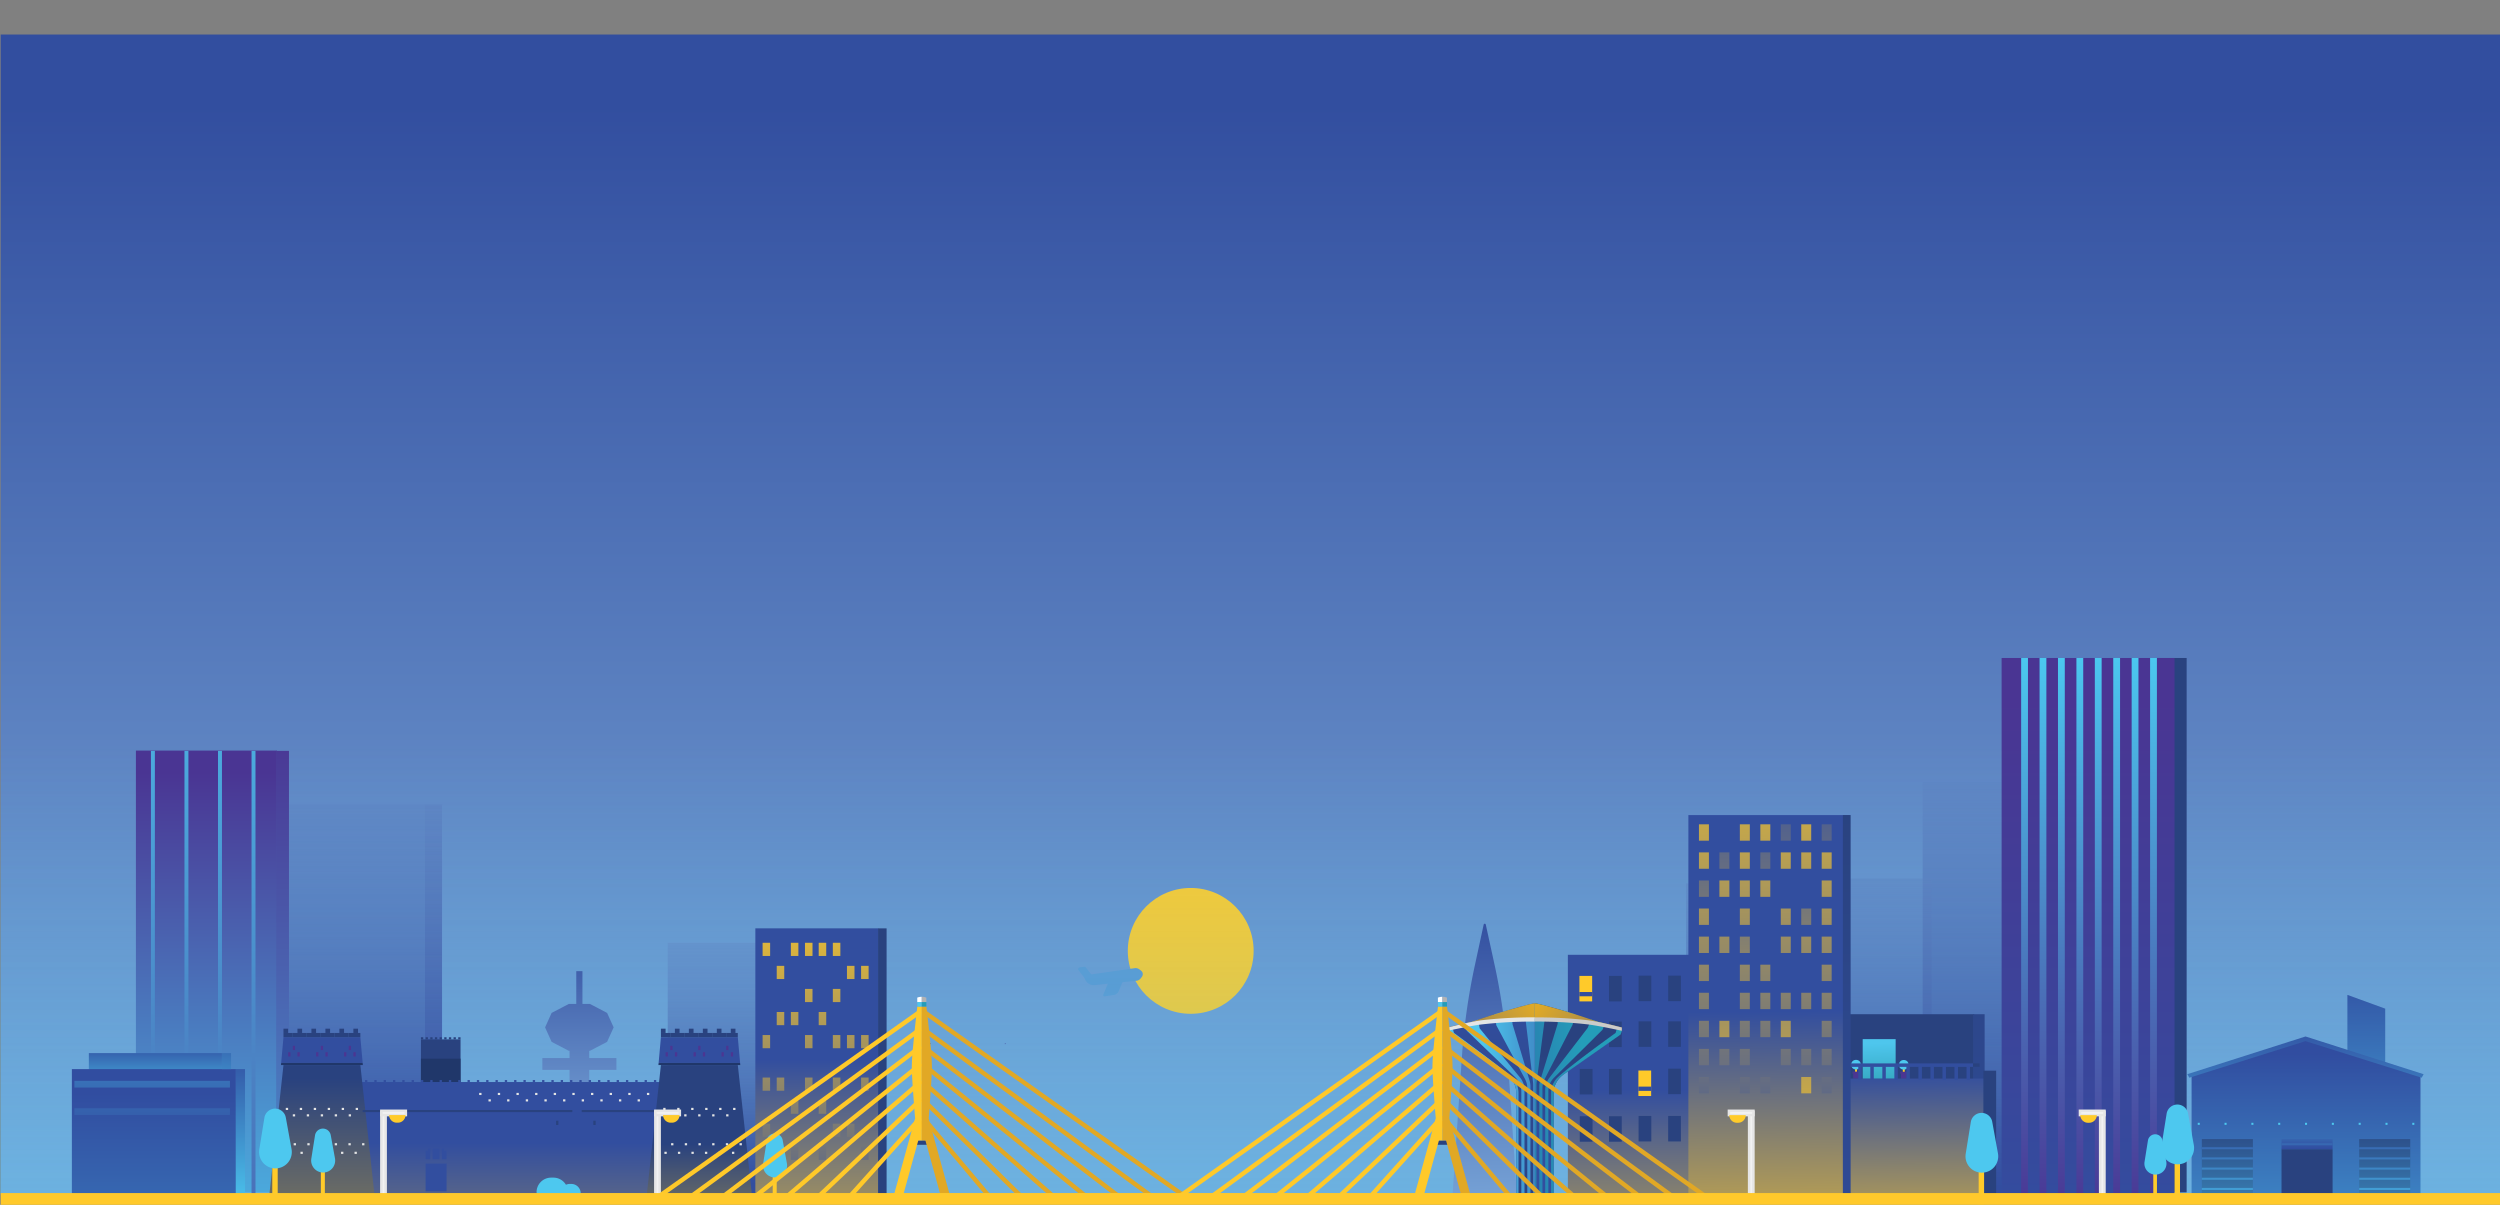 <svg xmlns="http://www.w3.org/2000/svg" xmlns:xlink="http://www.w3.org/1999/xlink" viewBox="0 0 980.27 472.41"><rect x="0" y="0" width="980.27" height="472.41" fill="#808080" stroke="none"/><defs><style>.cls-1,.cls-3,.cls-4,.cls-5,.cls-6{fill:none;}.cls-2{fill:#29427f;}.cls-3,.cls-4{stroke:#ffc929;}.cls-159,.cls-3,.cls-4,.cls-5,.cls-6{stroke-miterlimit:10;}.cls-4,.cls-6{stroke-width:2px;}.cls-5,.cls-6{stroke:#e1a825;}.cls-7{fill:#ffc929;}.cls-8{fill:#fff;}.cls-9{fill:#4ec6ed;}.cls-10{fill:#e1a825;}.cls-11{fill:#b3b2b3;}.cls-12{fill:#249db9;}.cls-13{clip-path:url(#clip-path);}.cls-14{fill:url(#linear-gradient);}.cls-15{fill:#ffc92b;}.cls-16{fill:#5b95cf;}.cls-17{fill:url(#linear-gradient-2);}.cls-18{fill:url(#linear-gradient-3);}.cls-19{fill:url(#linear-gradient-7);}.cls-20{fill:url(#linear-gradient-8);}.cls-21{fill:url(#linear-gradient-9);}.cls-22{fill:url(#linear-gradient-10);}.cls-23{fill:url(#linear-gradient-11);}.cls-24{fill:url(#linear-gradient-12);}.cls-25{fill:url(#linear-gradient-13);}.cls-26{fill:url(#linear-gradient-14);}.cls-27{fill:url(#linear-gradient-15);}.cls-28{fill:url(#linear-gradient-16);}.cls-29{fill:url(#linear-gradient-18);}.cls-30{fill:url(#linear-gradient-19);}.cls-31{fill:url(#linear-gradient-20);}.cls-32{fill:url(#linear-gradient-21);}.cls-33{fill:url(#linear-gradient-22);}.cls-34{fill:url(#linear-gradient-34);}.cls-35{fill:url(#linear-gradient-35);}.cls-36{fill:url(#linear-gradient-37);}.cls-37{fill:url(#linear-gradient-38);}.cls-38{fill:url(#linear-gradient-77);}.cls-39{fill:url(#linear-gradient-78);}.cls-40{fill:url(#linear-gradient-79);}.cls-41{fill:url(#linear-gradient-80);}.cls-42{fill:url(#linear-gradient-81);}.cls-43{fill:url(#linear-gradient-82);}.cls-44{fill:url(#linear-gradient-83);}.cls-45{fill:url(#linear-gradient-84);}.cls-46{fill:url(#linear-gradient-85);}.cls-47{fill:url(#linear-gradient-86);}.cls-48{fill:url(#linear-gradient-87);}.cls-49{fill:url(#linear-gradient-88);}.cls-50{fill:url(#linear-gradient-89);}.cls-51{fill:url(#linear-gradient-90);}.cls-52{fill:url(#linear-gradient-91);}.cls-53{fill:url(#linear-gradient-92);}.cls-54{fill:url(#linear-gradient-93);}.cls-55{fill:url(#linear-gradient-94);}.cls-56{fill:url(#linear-gradient-95);}.cls-57{fill:url(#linear-gradient-96);}.cls-58{fill:url(#linear-gradient-97);}.cls-59{fill:url(#linear-gradient-98);}.cls-60{fill:url(#linear-gradient-99);}.cls-61{fill:#4dc8ef;}.cls-62{fill:url(#linear-gradient-100);}.cls-63{fill:url(#linear-gradient-101);}.cls-64{fill:#ffca2a;}.cls-65{fill:#324e9f;}.cls-66{fill:url(#linear-gradient-102);}.cls-67{fill:url(#linear-gradient-103);}.cls-68{fill:url(#linear-gradient-104);}.cls-69{fill:url(#linear-gradient-105);}.cls-70{fill:url(#linear-gradient-106);}.cls-71{fill:url(#linear-gradient-107);}.cls-72{fill:url(#linear-gradient-108);}.cls-73{fill:url(#linear-gradient-109);}.cls-74{fill:url(#linear-gradient-110);}.cls-75{fill:url(#linear-gradient-111);}.cls-76{fill:#4b3692;}.cls-77{fill:url(#linear-gradient-112);}.cls-78{fill:url(#linear-gradient-113);}.cls-79{fill:url(#linear-gradient-114);}.cls-80{fill:url(#linear-gradient-115);}.cls-81{fill:url(#linear-gradient-116);}.cls-82{fill:url(#linear-gradient-117);}.cls-83{fill:url(#linear-gradient-118);}.cls-84{fill:url(#linear-gradient-119);}.cls-85{fill:url(#linear-gradient-120);}.cls-86{fill:url(#linear-gradient-121);}.cls-87{fill:url(#linear-gradient-122);}.cls-88{fill:url(#linear-gradient-123);}.cls-89{fill:url(#linear-gradient-124);}.cls-90{fill:url(#linear-gradient-125);}.cls-91{fill:url(#linear-gradient-126);}.cls-92{fill:url(#linear-gradient-127);}.cls-93{fill:url(#linear-gradient-128);}.cls-94{fill:url(#linear-gradient-129);}.cls-95{fill:url(#linear-gradient-130);}.cls-96{fill:url(#linear-gradient-131);}.cls-97{fill:url(#linear-gradient-132);}.cls-98{fill:url(#linear-gradient-134);}.cls-99{fill:url(#linear-gradient-135);}.cls-100{fill:url(#linear-gradient-136);}.cls-101{fill:url(#linear-gradient-138);}.cls-102{fill:url(#linear-gradient-139);}.cls-103{fill:url(#linear-gradient-140);}.cls-104{fill:url(#linear-gradient-141);}.cls-105{fill:url(#linear-gradient-142);}.cls-106{fill:url(#linear-gradient-143);}.cls-107{fill:url(#linear-gradient-144);}.cls-108{fill:url(#linear-gradient-145);}.cls-109{fill:url(#linear-gradient-146);}.cls-110{fill:url(#linear-gradient-147);}.cls-111{fill:url(#linear-gradient-149);}.cls-112{fill:url(#linear-gradient-150);}.cls-113{fill:url(#linear-gradient-152);}.cls-114{fill:url(#linear-gradient-153);}.cls-115{fill:url(#linear-gradient-154);}.cls-116{fill:url(#linear-gradient-155);}.cls-117{fill:url(#linear-gradient-156);}.cls-118{fill:url(#linear-gradient-157);}.cls-119{fill:url(#linear-gradient-158);}.cls-120{fill:url(#linear-gradient-159);}.cls-121{fill:url(#linear-gradient-161);}.cls-122{fill:url(#linear-gradient-162);}.cls-123{fill:url(#linear-gradient-164);}.cls-124{fill:url(#linear-gradient-165);}.cls-125{fill:url(#linear-gradient-166);}.cls-126{fill:url(#linear-gradient-167);}.cls-127{fill:url(#linear-gradient-168);}.cls-128{fill:url(#linear-gradient-169);}.cls-129{fill:url(#linear-gradient-170);}.cls-130{fill:url(#linear-gradient-171);}.cls-131{fill:url(#linear-gradient-173);}.cls-132{fill:url(#linear-gradient-174);}.cls-133{fill:url(#linear-gradient-177);}.cls-134{fill:#ffcb2a;}.cls-135{fill:#20376a;}.cls-136{fill:url(#linear-gradient-178);}.cls-137{fill:url(#linear-gradient-179);}.cls-138{fill:#e4e5e5;}.cls-139{fill:url(#linear-gradient-180);}.cls-140{clip-path:url(#clip-path-2);}.cls-141{fill:url(#linear-gradient-181);}.cls-142{fill:url(#linear-gradient-182);}.cls-143{fill:url(#linear-gradient-183);}.cls-144{fill:url(#linear-gradient-184);}.cls-145{fill:url(#linear-gradient-185);}.cls-146{fill:url(#linear-gradient-186);}.cls-147{fill:url(#linear-gradient-187);}.cls-148{fill:url(#linear-gradient-188);}.cls-149{fill:url(#linear-gradient-189);}.cls-150{fill:url(#linear-gradient-190);}.cls-151{fill:url(#linear-gradient-191);}.cls-152{fill:url(#linear-gradient-192);}.cls-153{fill:#cbcbca;}.cls-154{fill:url(#linear-gradient-193);}.cls-155{fill:url(#linear-gradient-194);}.cls-156{fill:url(#linear-gradient-195);}.cls-157{fill:url(#linear-gradient-196);}.cls-158{fill:url(#linear-gradient-200);}.cls-159{fill:#f2f2f2;stroke:#e6e6e6;}</style><clipPath id="clip-path" transform="translate(-0.12)"><rect class="cls-1" y="13.55" width="980.5" height="461"/></clipPath><linearGradient id="linear-gradient" x1="490.27" y1="459.7" x2="490.27" y2="40.86" gradientUnits="userSpaceOnUse"><stop offset="0" stop-color="#7aa7d9"/><stop offset="1" stop-color="#324e9f"/></linearGradient><linearGradient id="linear-gradient-2" x1="490.14" y1="877.23" x2="490.14" y2="290.41" gradientUnits="userSpaceOnUse"><stop offset="0" stop-color="#4bc7ef"/><stop offset="1" stop-color="#4bc7ef" stop-opacity="0"/></linearGradient><linearGradient id="linear-gradient-3" x1="227.17" y1="449.89" x2="227.17" y2="362.93" gradientUnits="userSpaceOnUse"><stop offset="0" stop-color="#7aa7d9"/><stop offset="1" stop-color="#324e9f"/></linearGradient><linearGradient id="linear-gradient-7" x1="141.34" y1="210.92" x2="141.34" y2="462.59" gradientUnits="userSpaceOnUse"><stop offset="0" stop-color="#7aa7d9" stop-opacity="0"/><stop offset="1" stop-color="#314da0"/></linearGradient><linearGradient id="linear-gradient-8" x1="169.98" y1="210.92" x2="169.98" y2="462.59" gradientUnits="userSpaceOnUse"><stop offset="0" stop-color="#7aa7d9" stop-opacity="0"/><stop offset="1" stop-color="#314da0"/></linearGradient><linearGradient id="linear-gradient-9" x1="286.63" y1="313.37" x2="286.63" y2="464.28" gradientUnits="userSpaceOnUse"><stop offset="0" stop-color="#7aa7d9" stop-opacity="0"/><stop offset="1" stop-color="#324e9f"/></linearGradient><linearGradient id="linear-gradient-10" x1="778.7" y1="193.95" x2="778.7" y2="465.33" xlink:href="#linear-gradient-9"/><linearGradient id="linear-gradient-11" x1="732.59" y1="258.71" x2="732.59" y2="465.16" xlink:href="#linear-gradient-9"/><linearGradient id="linear-gradient-12" x1="671.62" y1="260.62" x2="671.62" y2="467.07" xlink:href="#linear-gradient-9"/><linearGradient id="linear-gradient-13" x1="582.44" y1="477.52" x2="579.57" y2="358.8" xlink:href="#linear-gradient-3"/><linearGradient id="linear-gradient-14" x1="364.78" y1="476.62" x2="364.78" y2="336.35" xlink:href="#linear-gradient-3"/><linearGradient id="linear-gradient-15" x1="379.49" y1="476.62" x2="379.49" y2="336.35" xlink:href="#linear-gradient-3"/><linearGradient id="linear-gradient-16" x1="394.2" y1="476.62" x2="394.2" y2="336.35" xlink:href="#linear-gradient-3"/><linearGradient id="linear-gradient-18" x1="320.3" y1="522.26" x2="320.3" y2="415.43" gradientUnits="userSpaceOnUse"><stop offset="0" stop-color="#ffca29"/><stop offset="1" stop-color="#324e9f"/></linearGradient><linearGradient id="linear-gradient-19" x1="300.5" y1="343.18" x2="300.5" y2="496.43" xlink:href="#linear-gradient-18"/><linearGradient id="linear-gradient-20" x1="311.57" y1="343.18" x2="311.57" y2="496.43" xlink:href="#linear-gradient-18"/><linearGradient id="linear-gradient-21" x1="317.11" y1="343.18" x2="317.11" y2="496.43" xlink:href="#linear-gradient-18"/><linearGradient id="linear-gradient-22" x1="306.04" y1="343.18" x2="306.04" y2="496.43" xlink:href="#linear-gradient-18"/><linearGradient id="linear-gradient-34" x1="322.5" y1="343.18" x2="322.5" y2="496.43" xlink:href="#linear-gradient-18"/><linearGradient id="linear-gradient-35" x1="328.04" y1="343.18" x2="328.04" y2="496.43" xlink:href="#linear-gradient-18"/><linearGradient id="linear-gradient-37" x1="333.57" y1="343.18" x2="333.57" y2="496.43" xlink:href="#linear-gradient-18"/><linearGradient id="linear-gradient-38" x1="339.11" y1="343.18" x2="339.11" y2="496.43" xlink:href="#linear-gradient-18"/><linearGradient id="linear-gradient-77" x1="80.94" y1="510.43" x2="80.94" y2="302.93" gradientUnits="userSpaceOnUse"><stop offset="0" stop-color="#4bc7ef"/><stop offset="1" stop-color="#4a3593"/></linearGradient><linearGradient id="linear-gradient-78" x1="110.8" y1="596.93" x2="110.8" y2="285.92" xlink:href="#linear-gradient-77"/><linearGradient id="linear-gradient-79" x1="59.95" y1="204.43" x2="59.95" y2="655.49" xlink:href="#linear-gradient-77"/><linearGradient id="linear-gradient-80" x1="73.1" y1="204.43" x2="73.1" y2="655.49" xlink:href="#linear-gradient-77"/><linearGradient id="linear-gradient-81" x1="86.25" y1="204.43" x2="86.25" y2="655.49" xlink:href="#linear-gradient-77"/><linearGradient id="linear-gradient-82" x1="99.4" y1="204.43" x2="99.4" y2="655.49" xlink:href="#linear-gradient-77"/><linearGradient id="linear-gradient-83" x1="927.84" y1="378.68" x2="927.84" y2="488.18" gradientUnits="userSpaceOnUse"><stop offset="0" stop-color="#314da0"/><stop offset="1" stop-color="#4bc7ef"/></linearGradient><linearGradient id="linear-gradient-84" x1="904.22" y1="544.93" x2="904.22" y2="413.18" gradientUnits="userSpaceOnUse"><stop offset="0" stop-color="#4bc7ef"/><stop offset="1" stop-color="#314da0"/></linearGradient><linearGradient id="linear-gradient-85" x1="904" y1="398.68" x2="904" y2="471.74" xlink:href="#linear-gradient-83"/><linearGradient id="linear-gradient-86" x1="904.62" y1="450.37" x2="904.62" y2="430.89" xlink:href="#linear-gradient-83"/><linearGradient id="linear-gradient-87" x1="873.36" y1="510.43" x2="873.36" y2="438.68" gradientUnits="userSpaceOnUse"><stop offset="0" stop-color="#4bc7ef"/><stop offset="1" stop-color="#29427f"/></linearGradient><linearGradient id="linear-gradient-88" x1="873.5" y1="479.43" x2="873.32" y2="440.18" xlink:href="#linear-gradient-84"/><linearGradient id="linear-gradient-89" x1="873.48" y1="479.43" x2="873.3" y2="440.18" xlink:href="#linear-gradient-84"/><linearGradient id="linear-gradient-90" x1="873.47" y1="479.43" x2="873.28" y2="440.18" xlink:href="#linear-gradient-84"/><linearGradient id="linear-gradient-91" x1="873.45" y1="479.43" x2="873.26" y2="440.18" xlink:href="#linear-gradient-84"/><linearGradient id="linear-gradient-92" x1="873.43" y1="479.43" x2="873.24" y2="440.18" xlink:href="#linear-gradient-84"/><linearGradient id="linear-gradient-93" x1="935.07" y1="510.43" x2="935.07" y2="438.68" xlink:href="#linear-gradient-87"/><linearGradient id="linear-gradient-94" x1="935.2" y1="479.13" x2="935.02" y2="439.88" xlink:href="#linear-gradient-84"/><linearGradient id="linear-gradient-95" x1="935.18" y1="479.13" x2="935" y2="439.88" xlink:href="#linear-gradient-84"/><linearGradient id="linear-gradient-96" x1="935.17" y1="479.13" x2="934.98" y2="439.88" xlink:href="#linear-gradient-84"/><linearGradient id="linear-gradient-97" x1="935.15" y1="479.13" x2="934.96" y2="439.88" xlink:href="#linear-gradient-84"/><linearGradient id="linear-gradient-98" x1="935.13" y1="479.13" x2="934.94" y2="439.88" xlink:href="#linear-gradient-84"/><linearGradient id="linear-gradient-99" x1="904.76" y1="479.28" x2="904.57" y2="440.03" xlink:href="#linear-gradient-84"/><linearGradient id="linear-gradient-100" x1="639.24" y1="527.6" x2="639.24" y2="427.25" xlink:href="#linear-gradient-18"/><linearGradient id="linear-gradient-101" x1="663.58" y1="320.56" x2="663.58" y2="536.12" gradientUnits="userSpaceOnUse"><stop offset="0" stop-color="#29427f"/><stop offset="1" stop-color="#324e9f"/></linearGradient><linearGradient id="linear-gradient-102" x1="818.75" y1="485.98" x2="818.75" y2="273.41" gradientUnits="userSpaceOnUse"><stop offset="0" stop-color="#324e9f"/><stop offset="1" stop-color="#4a3593"/></linearGradient><linearGradient id="linear-gradient-103" x1="793.84" y1="476.6" x2="793.84" y2="258.92" gradientUnits="userSpaceOnUse"><stop offset="0" stop-color="#4a3593"/><stop offset="1" stop-color="#4bc7ef"/></linearGradient><linearGradient id="linear-gradient-104" x1="801.07" y1="476.6" x2="801.07" y2="258.92" xlink:href="#linear-gradient-103"/><linearGradient id="linear-gradient-105" x1="808.29" y1="476.6" x2="808.29" y2="258.92" xlink:href="#linear-gradient-103"/><linearGradient id="linear-gradient-106" x1="815.51" y1="476.6" x2="815.51" y2="258.92" xlink:href="#linear-gradient-103"/><linearGradient id="linear-gradient-107" x1="822.73" y1="476.6" x2="822.73" y2="258.92" xlink:href="#linear-gradient-103"/><linearGradient id="linear-gradient-108" x1="829.96" y1="476.6" x2="829.96" y2="258.92" xlink:href="#linear-gradient-103"/><linearGradient id="linear-gradient-109" x1="837.18" y1="476.6" x2="837.18" y2="258.92" xlink:href="#linear-gradient-103"/><linearGradient id="linear-gradient-110" x1="844.4" y1="476.6" x2="844.4" y2="258.92" xlink:href="#linear-gradient-103"/><linearGradient id="linear-gradient-111" x1="775.92" y1="310.34" x2="775.92" y2="540.12" xlink:href="#linear-gradient-101"/><linearGradient id="linear-gradient-112" x1="737.14" y1="423.14" x2="736.62" y2="409.09" gradientUnits="userSpaceOnUse"><stop offset="0" stop-color="#37abc5"/><stop offset="1" stop-color="#4ec6ed"/></linearGradient><linearGradient id="linear-gradient-113" x1="694.72" y1="514.28" x2="693.63" y2="396.51" xlink:href="#linear-gradient-18"/><linearGradient id="linear-gradient-114" x1="752.84" y1="507.54" x2="752.11" y2="420.93" xlink:href="#linear-gradient-18"/><linearGradient id="linear-gradient-115" x1="724.13" y1="310.34" x2="724.13" y2="540.12" xlink:href="#linear-gradient-101"/><linearGradient id="linear-gradient-116" x1="668.02" y1="261.65" x2="668.38" y2="477.27" xlink:href="#linear-gradient-18"/><linearGradient id="linear-gradient-117" x1="684.06" y1="261.62" x2="684.42" y2="477.24" xlink:href="#linear-gradient-18"/><linearGradient id="linear-gradient-118" x1="692.08" y1="261.61" x2="692.44" y2="477.23" xlink:href="#linear-gradient-18"/><linearGradient id="linear-gradient-119" x1="700.21" y1="482.39" x2="700.21" y2="293.48" xlink:href="#linear-gradient-18"/><linearGradient id="linear-gradient-120" x1="708.13" y1="261.58" x2="708.49" y2="477.2" xlink:href="#linear-gradient-18"/><linearGradient id="linear-gradient-121" x1="716.26" y1="482.39" x2="716.26" y2="293.48" xlink:href="#linear-gradient-18"/><linearGradient id="linear-gradient-122" x1="668" y1="261.65" x2="668.36" y2="477.27" xlink:href="#linear-gradient-18"/><linearGradient id="linear-gradient-123" x1="676.15" y1="482.39" x2="676.15" y2="293.48" xlink:href="#linear-gradient-18"/><linearGradient id="linear-gradient-124" x1="684.04" y1="261.62" x2="684.4" y2="477.24" xlink:href="#linear-gradient-18"/><linearGradient id="linear-gradient-125" x1="692.19" y1="482.39" x2="692.19" y2="293.48" xlink:href="#linear-gradient-18"/><linearGradient id="linear-gradient-126" x1="700.09" y1="261.6" x2="700.45" y2="477.21" xlink:href="#linear-gradient-18"/><linearGradient id="linear-gradient-127" x1="708.11" y1="261.58" x2="708.47" y2="477.2" xlink:href="#linear-gradient-18"/><linearGradient id="linear-gradient-128" x1="716.13" y1="261.57" x2="716.49" y2="477.19" xlink:href="#linear-gradient-18"/><linearGradient id="linear-gradient-129" x1="668.13" y1="482.39" x2="668.13" y2="293.48" xlink:href="#linear-gradient-18"/><linearGradient id="linear-gradient-130" x1="676" y1="261.64" x2="676.36" y2="477.25" xlink:href="#linear-gradient-18"/><linearGradient id="linear-gradient-131" x1="684.02" y1="261.62" x2="684.39" y2="477.24" xlink:href="#linear-gradient-18"/><linearGradient id="linear-gradient-132" x1="692.04" y1="261.61" x2="692.41" y2="477.23" xlink:href="#linear-gradient-18"/><linearGradient id="linear-gradient-134" x1="716.11" y1="261.57" x2="716.47" y2="477.19" xlink:href="#linear-gradient-18"/><linearGradient id="linear-gradient-135" x1="667.96" y1="261.65" x2="668.32" y2="477.27" xlink:href="#linear-gradient-18"/><linearGradient id="linear-gradient-136" x1="684" y1="261.62" x2="684.37" y2="477.24" xlink:href="#linear-gradient-18"/><linearGradient id="linear-gradient-138" x1="700.05" y1="261.6" x2="700.41" y2="477.21" xlink:href="#linear-gradient-18"/><linearGradient id="linear-gradient-139" x1="708.23" y1="482.39" x2="708.23" y2="293.48" xlink:href="#linear-gradient-18"/><linearGradient id="linear-gradient-140" x1="716.09" y1="261.57" x2="716.45" y2="477.19" xlink:href="#linear-gradient-18"/><linearGradient id="linear-gradient-141" x1="667.94" y1="261.65" x2="668.31" y2="477.27" xlink:href="#linear-gradient-18"/><linearGradient id="linear-gradient-142" x1="675.96" y1="261.64" x2="676.33" y2="477.25" xlink:href="#linear-gradient-18"/><linearGradient id="linear-gradient-143" x1="684.17" y1="482.39" x2="684.17" y2="293.48" xlink:href="#linear-gradient-18"/><linearGradient id="linear-gradient-144" x1="700.03" y1="261.6" x2="700.39" y2="477.21" xlink:href="#linear-gradient-18"/><linearGradient id="linear-gradient-145" x1="708.05" y1="261.58" x2="708.41" y2="477.2" xlink:href="#linear-gradient-18"/><linearGradient id="linear-gradient-146" x1="716.07" y1="261.57" x2="716.44" y2="477.19" xlink:href="#linear-gradient-18"/><linearGradient id="linear-gradient-147" x1="667.92" y1="261.65" x2="668.29" y2="477.27" xlink:href="#linear-gradient-18"/><linearGradient id="linear-gradient-149" x1="683.97" y1="261.62" x2="684.33" y2="477.24" xlink:href="#linear-gradient-18"/><linearGradient id="linear-gradient-150" x1="691.99" y1="261.61" x2="692.35" y2="477.23" xlink:href="#linear-gradient-18"/><linearGradient id="linear-gradient-152" x1="716.05" y1="261.57" x2="716.42" y2="477.19" xlink:href="#linear-gradient-18"/><linearGradient id="linear-gradient-153" x1="667.91" y1="261.65" x2="668.27" y2="477.27" xlink:href="#linear-gradient-18"/><linearGradient id="linear-gradient-154" x1="683.95" y1="261.62" x2="684.31" y2="477.24" xlink:href="#linear-gradient-18"/><linearGradient id="linear-gradient-155" x1="691.97" y1="261.61" x2="692.33" y2="477.23" xlink:href="#linear-gradient-18"/><linearGradient id="linear-gradient-156" x1="699.99" y1="261.6" x2="700.35" y2="477.21" xlink:href="#linear-gradient-18"/><linearGradient id="linear-gradient-157" x1="708.01" y1="261.58" x2="708.38" y2="477.2" xlink:href="#linear-gradient-18"/><linearGradient id="linear-gradient-158" x1="716.04" y1="261.57" x2="716.4" y2="477.19" xlink:href="#linear-gradient-18"/><linearGradient id="linear-gradient-159" x1="667.89" y1="261.65" x2="668.25" y2="477.27" xlink:href="#linear-gradient-18"/><linearGradient id="linear-gradient-161" x1="683.93" y1="261.62" x2="684.29" y2="477.24" xlink:href="#linear-gradient-18"/><linearGradient id="linear-gradient-162" x1="691.95" y1="261.61" x2="692.31" y2="477.23" xlink:href="#linear-gradient-18"/><linearGradient id="linear-gradient-164" x1="716.02" y1="261.57" x2="716.38" y2="477.19" xlink:href="#linear-gradient-18"/><linearGradient id="linear-gradient-165" x1="667.87" y1="261.65" x2="668.23" y2="477.27" xlink:href="#linear-gradient-18"/><linearGradient id="linear-gradient-166" x1="675.89" y1="261.64" x2="676.25" y2="477.25" xlink:href="#linear-gradient-18"/><linearGradient id="linear-gradient-167" x1="683.91" y1="261.62" x2="684.27" y2="477.24" xlink:href="#linear-gradient-18"/><linearGradient id="linear-gradient-168" x1="699.96" y1="261.6" x2="700.32" y2="477.21" xlink:href="#linear-gradient-18"/><linearGradient id="linear-gradient-169" x1="707.98" y1="261.58" x2="708.34" y2="477.2" xlink:href="#linear-gradient-18"/><linearGradient id="linear-gradient-170" x1="716" y1="261.57" x2="716.36" y2="477.19" xlink:href="#linear-gradient-18"/><linearGradient id="linear-gradient-171" x1="667.85" y1="261.65" x2="668.21" y2="477.27" xlink:href="#linear-gradient-18"/><linearGradient id="linear-gradient-173" x1="683.89" y1="261.62" x2="684.26" y2="477.24" xlink:href="#linear-gradient-18"/><linearGradient id="linear-gradient-174" x1="691.92" y1="261.61" x2="692.28" y2="477.23" xlink:href="#linear-gradient-18"/><linearGradient id="linear-gradient-177" x1="715.98" y1="261.57" x2="716.34" y2="477.19" xlink:href="#linear-gradient-18"/><linearGradient id="linear-gradient-178" x1="199.77" y1="565.26" x2="199.77" y2="448.23" xlink:href="#linear-gradient-18"/><linearGradient id="linear-gradient-179" x1="126.22" y1="572.26" x2="126.22" y2="422.92" gradientUnits="userSpaceOnUse"><stop offset="0" stop-color="#ffca29"/><stop offset="1" stop-color="#29427f"/></linearGradient><linearGradient id="linear-gradient-180" x1="274.22" y1="525.93" x2="274.22" y2="448.6" xlink:href="#linear-gradient-179"/><clipPath id="clip-path-2" transform="translate(-0.12)"><path class="cls-1" d="M627,400.75c-2.25-.78-4.92-1.67-8-2.65-10.19-3.21-14.82-4.28-16.39-4.6a3.29,3.29,0,0,0-1.33,0c-1.58.32-6.2,1.39-16.39,4.6-3.11,1-5.77,1.87-8,2.65-4.37.89-9,2.11-9,2.11v1.27h0l.54,1.51,22.31,15.65c.23.16.44.33.65.5a8.7,8.7,0,0,1,3.29,6.8v39.6h14.63V428.6a8.7,8.7,0,0,1,3.29-6.8c.21-.17.42-.35.65-.5l22.31-15.65.54-1.51v-1.27S631.37,401.64,627,400.75Z"/></clipPath><linearGradient id="linear-gradient-181" x1="584.93" y1="392.16" x2="584.93" y2="484.63" gradientUnits="userSpaceOnUse"><stop offset="0" stop-color="#324e9e"/><stop offset="1" stop-color="#29427f"/></linearGradient><linearGradient id="linear-gradient-182" x1="618.9" y1="446.74" x2="618.9" y2="412.97" xlink:href="#linear-gradient-181"/><linearGradient id="linear-gradient-183" x1="557.04" y1="432.7" x2="621.74" y2="428.88" gradientUnits="userSpaceOnUse"><stop offset="0" stop-color="#314da0"/><stop offset="1" stop-color="#249db9"/></linearGradient><linearGradient id="linear-gradient-184" x1="625.27" y1="429.83" x2="581.39" y2="429.83" gradientUnits="userSpaceOnUse"><stop offset="0" stop-color="#314da0"/><stop offset="1" stop-color="#4ec6ed"/></linearGradient><linearGradient id="linear-gradient-185" x1="557.11" y1="433.81" x2="621.8" y2="429.99" xlink:href="#linear-gradient-183"/><linearGradient id="linear-gradient-186" x1="557.27" y1="436.52" x2="621.96" y2="432.69" xlink:href="#linear-gradient-183"/><linearGradient id="linear-gradient-187" x1="557.45" y1="439.54" x2="622.14" y2="435.72" xlink:href="#linear-gradient-183"/><linearGradient id="linear-gradient-188" x1="625.27" y1="430.79" x2="581.39" y2="430.79" xlink:href="#linear-gradient-184"/><linearGradient id="linear-gradient-189" x1="625.27" y1="433.05" x2="581.39" y2="433.05" xlink:href="#linear-gradient-184"/><linearGradient id="linear-gradient-190" x1="625.27" y1="435.74" x2="581.39" y2="435.74" xlink:href="#linear-gradient-184"/><linearGradient id="linear-gradient-191" x1="663.36" y1="432.86" x2="606.36" y2="390.36" gradientUnits="userSpaceOnUse"><stop offset="0" stop-color="#324e9e"/><stop offset="1" stop-color="#dfa926"/></linearGradient><linearGradient id="linear-gradient-192" x1="540.09" y1="434.43" x2="598.42" y2="390.26" xlink:href="#linear-gradient-191"/><linearGradient id="linear-gradient-193" x1="60.93" y1="409.08" x2="60.93" y2="430.51" xlink:href="#linear-gradient-83"/><linearGradient id="linear-gradient-194" x1="93.82" y1="411.27" x2="94.49" y2="473.61" xlink:href="#linear-gradient-83"/><linearGradient id="linear-gradient-195" x1="60.3" y1="428.6" x2="60.3" y2="618.69" xlink:href="#linear-gradient-83"/><linearGradient id="linear-gradient-196" x1="59.67" y1="450.6" x2="59.67" y2="359.25" xlink:href="#linear-gradient-83"/><linearGradient id="linear-gradient-200" x1="90.27" y1="401.95" x2="86.27" y2="440.62" xlink:href="#linear-gradient-83"/><symbol id="New_Symbol_15" data-name="New Symbol 15" viewBox="0 0 140.19 46.53"><rect class="cls-2" x="68.44" y="32.19" width="3.06" height="0.97"/><line class="cls-3" x1="70.12" y1="26.74" x2="52.74" y2="46.2"/><line class="cls-3" x1="70.07" y1="22.82" x2="45.72" y2="46.05"/><line class="cls-3" x1="70.02" y1="18.91" x2="38.7" y2="45.91"/><line class="cls-3" x1="69.97" y1="15" x2="31.68" y2="45.77"/><line class="cls-3" x1="69.91" y1="11.08" x2="24.66" y2="45.62"/><line class="cls-3" x1="69.86" y1="7.17" x2="17.65" y2="45.48"/><line class="cls-3" x1="69.81" y1="3.25" x2="10.63" y2="45.34"/><path class="cls-3" d="M70.09,46.31"/><path class="cls-3" d="M70.09,2.28"/><line class="cls-4" x1="69.53" y1="27.58" x2="64.49" y2="45.92"/><line class="cls-5" x1="70.07" y1="26.74" x2="86.33" y2="46.2"/><line class="cls-5" x1="70.12" y1="22.82" x2="93.54" y2="46.05"/><line class="cls-5" x1="70.17" y1="18.91" x2="100.74" y2="45.91"/><line class="cls-5" x1="70.22" y1="15" x2="107.94" y2="45.77"/><line class="cls-5" x1="70.27" y1="11.08" x2="115.15" y2="45.62"/><line class="cls-5" x1="70.33" y1="7.17" x2="122.35" y2="45.48"/><line class="cls-5" x1="70.38" y1="3.25" x2="129.56" y2="45.34"/><line class="cls-6" x1="70.65" y1="27.58" x2="75.7" y2="45.92"/><path class="cls-7" d="M69.09,2.19s-1.24,10.13-1.24,13.5S69,32.19,69,32.19h1.1v-30Z"/><path class="cls-8" d="M70.07,0a2.63,2.63,0,0,0-1,.19v1h1Z"/><rect class="cls-9" x="69.09" y="1.19" width="0.97" height="1"/><path class="cls-10" d="M70.07,2.19v30h1.15s1.12-13.11,1.12-16.5-1.24-13.5-1.24-13.5Z"/><path class="cls-11" d="M71.09,1.19v-1a2.55,2.55,0,0,0-1-.19h0V1.19Z"/><rect class="cls-12" x="70.07" y="1.19" width="1.03" height="1"/><rect class="cls-7" y="44.14" width="140.19" height="2.24"/></symbol></defs><title>Asset 7</title><g id="Layer_2" data-name="Layer 2"><g id="HOME"><g class="cls-13"><rect class="cls-14" x="0.27" width="980" height="468.37"/><circle class="cls-15" cx="466.89" cy="372.85" r="24.67"/><path class="cls-16" d="M423.45,379.33l1.75-.25a.69.69,0,0,1,.65.26l3.92,5-3.33.48-3.43-4.4A.69.69,0,0,1,423.45,379.33Z" transform="translate(-0.12)"/><path class="cls-16" d="M436.81,390.15l-3.59.52a.47.47,0,0,1-.51-.65l3.47-8.27,5.83-.84-3.24,7.73A2.52,2.52,0,0,1,436.81,390.15Z" transform="translate(-0.12)"/><path class="cls-16" d="M445.73,384.57l-16.34,1.7a3.71,3.71,0,0,1-4.06-3.16l-.09-.63,19.83-2.86a2.39,2.39,0,0,1,1.77.45l.68.51a1.73,1.73,0,0,1,.35,2.42l-.48.64A2.39,2.39,0,0,1,445.73,384.57Z" transform="translate(-0.12)"/><rect class="cls-17" y="262.74" width="980.27" height="205.06"/><polygon class="cls-18" points="231.33 393.66 223.02 393.66 216.29 397.17 213.73 402.85 216.29 408.52 223.02 412.03 231.33 412.03 238.05 408.52 240.62 402.85 238.05 397.17 231.33 393.66"/><rect class="cls-18" x="212.66" y="414.88" width="29.04" height="4.64"/><rect class="cls-18" x="223.32" y="402.05" width="7.72" height="66.51"/><rect class="cls-18" x="225.96" y="380.8" width="2.42" height="16.34"/><rect class="cls-19" x="109.36" y="315.43" width="63.96" height="152.92"/><rect class="cls-20" x="166.64" y="315.43" width="6.68" height="152.92"/><rect class="cls-21" x="261.82" y="369.67" width="49.62" height="101.62"/><rect class="cls-22" x="753.89" y="306.65" width="49.62" height="164.9"/><rect class="cls-23" x="707.78" y="344.44" width="49.62" height="125.45"/><rect class="cls-24" x="661.1" y="346.35" width="21.04" height="125.45"/><path class="cls-25" d="M569.49,471.28h25.6l-3.79-56.5a247.86,247.86,0,0,0-5-35.8L582.7,362.5a.42.42,0,0,0-.81,0L578.32,379a247.86,247.86,0,0,0-5,35.8Z" transform="translate(-0.12)"/><rect class="cls-26" x="364.56" y="408.97" width="0.44" height="0.44"/><rect class="cls-27" x="379.27" y="408.97" width="0.44" height="0.44"/><rect class="cls-28" x="393.98" y="408.97" width="0.44" height="0.44"/><path class="cls-27" d="M379.17,358H363.8V471.74h31.62V358Zm8.41,40c.09-.24.18-.5.26-.75C387.75,397.51,387.67,397.77,387.58,398Zm.62-1.78c.08-.26.16-.52.24-.78C388.36,395.71,388.28,396,388.2,396.23Zm-9,3.15c-8-.82-10.23-29.17-10.51-33.25v0h0v0h0l.08,0,.09,0,.09,0,.26-.1.27-.09a23,23,0,0,1,3.3-.85,32.07,32.07,0,0,1,3.38-.46l.15,0c.51,0,1-.08,1.6-.09s.83,0,1.26,0h.67c.85,0,1.63,0,2.37,0h.37l.8,0,.41,0,.7.05.42,0,.61.06.39,0,.55.07.35,0,.48.07.33.05.41.07.31.06.34.07.29.06.27.06.28.07.19,0,.27.07.13,0,.25.08.06,0c.32.1.5.18.57.21-.34,4.14-3,33.75-11.49,33.68Zm10.63-9.05.19-.84Zm-.49,2,.2-.83Zm.95-4.13.17-.84Zm.8-4.28.14-.84Zm-.38,2.15.15-.84Zm1.16-7.25-.11.83Zm-.3,2.13-.12.83Zm2-20.38h0c0,.14,0,1.05-.13,2.54C393.43,361.76,393.47,360.87,393.48,360.61Zm-.14,2.61c0,.28,0,.58-.06.9C393.31,363.81,393.33,363.5,393.34,363.22Zm-.08,1.24-.06.83C393.23,365,393.25,364.72,393.27,364.46Zm-.1,1.42-.06.77Zm-.12,1.55-.06.76Zm-.14,1.67-.07.75Zm-.16,1.8-.07.74Zm-.19,1.88-.08.76Zm-.21,2-.09.79Zm-.24,2-.1.81ZM382.3,406c-.13.08-.25.17-.38.24C382.05,406.19,382.17,406.1,382.3,406Zm-1.05.49c-.11,0-.22.1-.34.13C381,406.61,381.13,406.55,381.25,406.51Zm1.63-.87c.13-.1.25-.23.38-.34C383.14,405.42,383,405.55,382.88,405.65Zm.91-.83c.13-.13.25-.29.37-.44C384,404.53,383.91,404.69,383.79,404.82ZM389,393.53c-.07.27-.15.54-.22.81C388.85,394.08,388.92,393.8,389,393.53ZM387.2,399c-.1.24-.19.48-.29.71C387,399.45,387.11,399.2,387.2,399Zm-.69,1.58c-.1.22-.2.45-.31.66C386.31,401,386.41,400.77,386.51,400.55Zm-.74,1.45c-.11.2-.22.4-.33.59C385.56,402.4,385.67,402.19,385.78,402Zm-.78,1.28c-.12.17-.23.36-.35.52C384.76,403.63,384.88,403.45,385,403.28Z" transform="translate(-0.12)"/><rect class="cls-29" x="296.18" y="364.01" width="48.24" height="107.31"/><rect class="cls-30" x="299.02" y="369.67" width="2.95" height="5.17"/><rect class="cls-31" x="310.1" y="369.67" width="2.95" height="5.17"/><rect class="cls-32" x="315.64" y="369.67" width="2.95" height="5.17"/><rect class="cls-33" x="304.56" y="378.72" width="2.95" height="5.17"/><rect class="cls-31" x="310.1" y="378.72" width="2.95" height="5.17"/><rect class="cls-32" x="315.64" y="378.72" width="2.95" height="5.17"/><rect class="cls-30" x="299.02" y="387.76" width="2.95" height="5.17"/><rect class="cls-33" x="304.56" y="387.76" width="2.95" height="5.17"/><rect class="cls-32" x="315.64" y="387.76" width="2.95" height="5.17"/><rect class="cls-33" x="304.56" y="396.81" width="2.95" height="5.17"/><rect class="cls-31" x="310.1" y="396.81" width="2.95" height="5.17"/><rect class="cls-32" x="315.64" y="396.81" width="2.95" height="5.17"/><rect class="cls-30" x="299.02" y="405.85" width="2.95" height="5.17"/><rect class="cls-31" x="310.1" y="405.85" width="2.95" height="5.17"/><rect class="cls-32" x="315.64" y="405.85" width="2.95" height="5.17"/><rect class="cls-34" x="321.02" y="369.67" width="2.95" height="5.17"/><rect class="cls-35" x="326.56" y="369.67" width="2.95" height="5.17"/><rect class="cls-35" x="326.56" y="378.72" width="2.95" height="5.17"/><rect class="cls-36" x="332.1" y="378.72" width="2.95" height="5.17"/><rect class="cls-37" x="337.64" y="378.72" width="2.95" height="5.17"/><rect class="cls-34" x="321.02" y="387.76" width="2.95" height="5.17"/><rect class="cls-35" x="326.56" y="387.76" width="2.95" height="5.17"/><rect class="cls-36" x="332.1" y="387.76" width="2.95" height="5.17"/><rect class="cls-34" x="321.02" y="396.81" width="2.95" height="5.17"/><rect class="cls-35" x="326.56" y="396.81" width="2.95" height="5.17"/><rect class="cls-37" x="337.64" y="396.81" width="2.95" height="5.17"/><rect class="cls-35" x="326.56" y="405.85" width="2.95" height="5.17"/><rect class="cls-36" x="332.1" y="405.85" width="2.95" height="5.17"/><rect class="cls-37" x="337.64" y="405.85" width="2.95" height="5.17"/><rect class="cls-30" x="299.02" y="413.47" width="2.95" height="5.17"/><rect class="cls-33" x="304.56" y="413.47" width="2.95" height="5.17"/><rect class="cls-32" x="315.64" y="413.47" width="2.95" height="5.17"/><rect class="cls-30" x="299.02" y="422.52" width="2.95" height="5.17"/><rect class="cls-33" x="304.56" y="422.52" width="2.95" height="5.17"/><rect class="cls-32" x="315.64" y="422.52" width="2.95" height="5.17"/><rect class="cls-30" x="299.02" y="431.56" width="2.95" height="5.17"/><rect class="cls-31" x="310.1" y="431.56" width="2.95" height="5.17"/><rect class="cls-32" x="315.64" y="431.56" width="2.95" height="5.17"/><rect class="cls-30" x="299.02" y="440.61" width="2.95" height="5.17"/><rect class="cls-33" x="304.56" y="440.61" width="2.95" height="5.17"/><rect class="cls-31" x="310.1" y="440.61" width="2.95" height="5.17"/><rect class="cls-33" x="304.56" y="449.65" width="2.95" height="5.17"/><rect class="cls-31" x="310.1" y="449.65" width="2.95" height="5.17"/><rect class="cls-34" x="321.02" y="413.47" width="2.95" height="5.17"/><rect class="cls-35" x="326.56" y="413.47" width="2.95" height="5.17"/><rect class="cls-37" x="337.64" y="413.47" width="2.95" height="5.17"/><rect class="cls-35" x="326.56" y="422.52" width="2.95" height="5.17"/><rect class="cls-36" x="332.1" y="422.52" width="2.95" height="5.17"/><rect class="cls-37" x="337.64" y="422.52" width="2.95" height="5.17"/><rect class="cls-34" x="321.02" y="431.56" width="2.95" height="5.17"/><rect class="cls-35" x="326.56" y="431.56" width="2.95" height="5.17"/><rect class="cls-37" x="337.64" y="431.56" width="2.95" height="5.17"/><rect class="cls-34" x="321.02" y="440.61" width="2.95" height="5.17"/><rect class="cls-35" x="326.56" y="440.61" width="2.95" height="5.17"/><rect class="cls-36" x="332.1" y="440.61" width="2.95" height="5.17"/><rect class="cls-34" x="321.02" y="449.65" width="2.95" height="5.17"/><rect class="cls-35" x="326.56" y="449.65" width="2.95" height="5.17"/><rect class="cls-37" x="337.64" y="449.65" width="2.95" height="5.17"/><rect class="cls-2" x="344.3" y="364.02" width="3.34" height="107.92"/><rect class="cls-38" x="53.29" y="294.31" width="55.29" height="173.23"/><rect class="cls-39" x="108.28" y="294.42" width="5.03" height="174.78"/><rect class="cls-40" x="59.18" y="294.42" width="1.55" height="175.69"/><rect class="cls-41" x="72.33" y="294.42" width="1.55" height="175.69"/><rect class="cls-42" x="85.48" y="294.42" width="1.55" height="175.69"/><rect class="cls-43" x="98.63" y="294.42" width="1.55" height="175.69"/><polygon class="cls-44" points="935.26 427.46 920.43 427.46 920.43 390.1 935.26 395.5 935.26 427.46"/><polygon class="cls-45" points="949.09 468.18 859.34 468.18 859.34 421.12 904.22 406.77 949.09 421.12 949.09 468.18"/><polygon class="cls-46" points="950.32 421.21 949.57 422.58 904.01 408.23 858.45 422.58 857.68 421.19 904.01 406.41 950.32 421.21"/><rect class="cls-47" x="894.6" y="446.64" width="20.03" height="3.99"/><rect class="cls-48" x="863.35" y="446.64" width="20.03" height="21.53"/><rect class="cls-49" x="863.35" y="449.83" width="20.03" height="0.8"/><rect class="cls-50" x="863.35" y="453.82" width="20.03" height="0.8"/><rect class="cls-51" x="863.35" y="457.81" width="20.03" height="0.8"/><rect class="cls-52" x="863.35" y="461.8" width="20.03" height="0.8"/><rect class="cls-53" x="863.35" y="465.79" width="20.03" height="0.8"/><rect class="cls-54" x="925.05" y="446.64" width="20.03" height="21.53"/><rect class="cls-55" x="925.05" y="449.83" width="20.03" height="0.8"/><rect class="cls-56" x="925.05" y="453.82" width="20.03" height="0.8"/><rect class="cls-57" x="925.05" y="457.81" width="20.03" height="0.8"/><rect class="cls-58" x="925.05" y="461.8" width="20.03" height="0.8"/><rect class="cls-59" x="925.05" y="465.79" width="20.03" height="0.8"/><rect class="cls-60" x="894.6" y="448.24" width="20.03" height="0.8"/><rect class="cls-2" x="894.6" y="450.63" width="20.03" height="17.55"/><rect class="cls-61" x="861.75" y="440.26" width="0.8" height="0.8"/><rect class="cls-61" x="872.26" y="440.26" width="0.8" height="0.8"/><rect class="cls-61" x="882.78" y="440.26" width="0.8" height="0.8"/><rect class="cls-61" x="893.3" y="440.26" width="0.8" height="0.8"/><rect class="cls-61" x="903.81" y="440.26" width="0.8" height="0.8"/><rect class="cls-61" x="914.33" y="440.26" width="0.8" height="0.8"/><rect class="cls-61" x="924.85" y="440.26" width="0.8" height="0.8"/><rect class="cls-61" x="935.37" y="440.26" width="0.8" height="0.8"/><rect class="cls-61" x="945.88" y="440.26" width="0.8" height="0.8"/><rect class="cls-62" x="614.77" y="374.38" width="48.94" height="94.72"/><rect class="cls-63" x="662.44" y="374.38" width="2.28" height="93.19"/><rect class="cls-2" x="630.9" y="400.58" width="5" height="10"/><rect class="cls-64" x="642.43" y="419.76" width="5" height="10"/><rect class="cls-65" x="642.4" y="426.07" width="5.08" height="1.67"/><rect class="cls-2" x="619.44" y="400.58" width="5" height="10"/><rect class="cls-2" x="642.5" y="400.48" width="5" height="10"/><rect class="cls-2" x="654.1" y="400.48" width="5" height="10"/><rect class="cls-2" x="630.9" y="419.13" width="5" height="10"/><rect class="cls-2" x="619.44" y="419.13" width="5" height="10"/><rect class="cls-2" x="654.1" y="419.03" width="5" height="10"/><rect class="cls-2" x="630.9" y="437.68" width="5" height="10"/><rect class="cls-2" x="619.44" y="437.68" width="5" height="10"/><rect class="cls-2" x="642.5" y="437.57" width="5" height="10"/><rect class="cls-2" x="654.1" y="437.57" width="5" height="10"/><rect class="cls-2" x="630.9" y="382.66" width="5" height="10"/><rect class="cls-2" x="642.5" y="382.56" width="5" height="10"/><rect class="cls-2" x="654.1" y="382.56" width="5" height="10"/><rect class="cls-64" x="619.3" y="382.66" width="5" height="10"/><rect class="cls-65" x="619.27" y="388.98" width="5.08" height="1.67"/><rect class="cls-2" x="845.73" y="258" width="11.67" height="209.54"/><rect class="cls-66" x="784.85" y="258" width="67.8" height="212.11"/><rect class="cls-67" x="792.51" y="258" width="2.67" height="212.11"/><rect class="cls-68" x="799.73" y="258" width="2.67" height="212.11"/><rect class="cls-69" x="806.95" y="258" width="2.67" height="212.11"/><rect class="cls-70" x="814.18" y="258" width="2.67" height="212.11"/><rect class="cls-71" x="821.4" y="258" width="2.67" height="212.11"/><rect class="cls-72" x="828.62" y="258" width="2.67" height="212.11"/><rect class="cls-73" x="835.84" y="258" width="2.67" height="212.11"/><rect class="cls-74" x="843.07" y="258" width="2.67" height="212.11"/><rect class="cls-2" x="716.26" y="397.68" width="57.85" height="27.72"/><rect class="cls-75" x="773.66" y="397.68" width="4.53" height="26"/><rect class="cls-64" x="746.11" y="417.63" width="0.75" height="2.84"/><rect class="cls-76" x="745.1" y="420.24" width="2.77" height="0.79"/><rect class="cls-76" x="745.38" y="420.6" width="2.21" height="2.38"/><circle class="cls-61" cx="746.48" cy="417.52" r="1.89"/><rect class="cls-64" x="727.39" y="417.58" width="0.75" height="2.84"/><rect class="cls-76" x="726.38" y="420.19" width="2.77" height="0.79"/><rect class="cls-76" x="726.66" y="420.55" width="2.21" height="2.38"/><circle class="cls-61" cx="727.76" cy="417.47" r="1.89"/><rect class="cls-77" x="730.38" y="407.45" width="12.92" height="15.58"/><rect class="cls-78" x="662.03" y="319.6" width="63.17" height="149.97"/><rect class="cls-79" x="723.58" y="422.91" width="57.5" height="46.77"/><rect class="cls-2" x="777.7" y="419.82" width="5.01" height="50.75"/><rect class="cls-65" x="722.76" y="416.97" width="50.9" height="1.36"/><rect class="cls-2" x="773.64" y="416.94" width="2.58" height="1.37"/><rect class="cls-65" x="728.65" y="418.09" width="1.36" height="5.28"/><rect class="cls-65" x="733.36" y="418.09" width="1.36" height="5.28"/><rect class="cls-65" x="738.08" y="418.09" width="1.36" height="5.28"/><rect class="cls-65" x="742.79" y="418.09" width="1.36" height="5.28"/><rect class="cls-65" x="747.51" y="418.09" width="1.36" height="5.28"/><rect class="cls-65" x="752.23" y="418.09" width="1.36" height="5.28"/><rect class="cls-65" x="756.94" y="418.09" width="1.36" height="5.28"/><rect class="cls-65" x="761.66" y="418.09" width="1.36" height="5.28"/><rect class="cls-65" x="766.37" y="418.09" width="1.36" height="5.28"/><rect class="cls-65" x="771.09" y="418.09" width="1.36" height="5.28"/><rect class="cls-80" x="722.6" y="319.6" width="3.05" height="152.51"/><rect class="cls-81" x="666.17" y="323.22" width="3.91" height="6.42"/><rect class="cls-82" x="682.21" y="323.22" width="3.91" height="6.42"/><rect class="cls-83" x="690.24" y="323.22" width="3.91" height="6.42"/><rect class="cls-84" x="698.26" y="323.22" width="3.91" height="6.42"/><rect class="cls-85" x="706.28" y="323.22" width="3.91" height="6.42"/><rect class="cls-86" x="714.3" y="323.22" width="3.91" height="6.42"/><rect class="cls-87" x="666.17" y="334.23" width="3.91" height="6.42"/><rect class="cls-88" x="674.19" y="334.23" width="3.91" height="6.42"/><rect class="cls-89" x="682.21" y="334.23" width="3.91" height="6.42"/><rect class="cls-90" x="690.24" y="334.23" width="3.91" height="6.42"/><rect class="cls-91" x="698.26" y="334.23" width="3.91" height="6.42"/><rect class="cls-92" x="706.28" y="334.23" width="3.91" height="6.42"/><rect class="cls-93" x="714.3" y="334.23" width="3.91" height="6.42"/><rect class="cls-94" x="666.17" y="345.24" width="3.91" height="6.42"/><rect class="cls-95" x="674.19" y="345.24" width="3.91" height="6.42"/><rect class="cls-96" x="682.21" y="345.24" width="3.91" height="6.42"/><rect class="cls-97" x="690.24" y="345.24" width="3.91" height="6.42"/><rect class="cls-84" x="698.26" y="345.24" width="3.91" height="6.42"/><rect class="cls-98" x="714.3" y="345.24" width="3.91" height="6.42"/><rect class="cls-99" x="666.17" y="356.24" width="3.91" height="6.42"/><rect class="cls-100" x="682.21" y="356.24" width="3.91" height="6.42"/><rect class="cls-90" x="690.24" y="356.24" width="3.91" height="6.42"/><rect class="cls-101" x="698.26" y="356.24" width="3.91" height="6.42"/><rect class="cls-102" x="706.28" y="356.24" width="3.91" height="6.42"/><rect class="cls-103" x="714.3" y="356.24" width="3.91" height="6.42"/><rect class="cls-104" x="666.17" y="367.25" width="3.91" height="6.42"/><rect class="cls-105" x="674.19" y="367.25" width="3.91" height="6.42"/><rect class="cls-106" x="682.21" y="367.25" width="3.91" height="6.42"/><rect class="cls-107" x="698.26" y="367.25" width="3.91" height="6.42"/><rect class="cls-108" x="706.28" y="367.25" width="3.91" height="6.42"/><rect class="cls-109" x="714.3" y="367.25" width="3.91" height="6.42"/><rect class="cls-110" x="666.17" y="378.26" width="3.91" height="6.42"/><rect class="cls-88" x="674.19" y="378.26" width="3.91" height="6.42"/><rect class="cls-111" x="682.21" y="378.26" width="3.91" height="6.42"/><rect class="cls-112" x="690.24" y="378.26" width="3.91" height="6.42"/><rect class="cls-102" x="706.28" y="378.26" width="3.91" height="6.42"/><rect class="cls-113" x="714.3" y="378.26" width="3.91" height="6.42"/><rect class="cls-114" x="666.17" y="389.27" width="3.91" height="6.42"/><rect class="cls-115" x="682.21" y="389.27" width="3.91" height="6.42"/><rect class="cls-116" x="690.24" y="389.27" width="3.91" height="6.42"/><rect class="cls-117" x="698.26" y="389.27" width="3.91" height="6.42"/><rect class="cls-118" x="706.28" y="389.27" width="3.91" height="6.42"/><rect class="cls-119" x="714.3" y="389.27" width="3.91" height="6.42"/><rect class="cls-120" x="666.17" y="400.27" width="3.91" height="6.42"/><rect class="cls-88" x="674.19" y="400.27" width="3.91" height="6.42"/><rect class="cls-121" x="682.21" y="400.27" width="3.91" height="6.42"/><rect class="cls-122" x="690.24" y="400.27" width="3.91" height="6.42"/><rect class="cls-84" x="698.26" y="400.27" width="3.91" height="6.42"/><rect class="cls-123" x="714.3" y="400.27" width="3.91" height="6.42"/><rect class="cls-124" x="666.17" y="411.28" width="3.91" height="6.42"/><rect class="cls-125" x="674.19" y="411.28" width="3.91" height="6.42"/><rect class="cls-126" x="682.21" y="411.28" width="3.91" height="6.42"/><rect class="cls-127" x="698.26" y="411.28" width="3.91" height="6.42"/><rect class="cls-128" x="706.28" y="411.28" width="3.91" height="6.42"/><rect class="cls-129" x="714.3" y="411.28" width="3.91" height="6.42"/><rect class="cls-130" x="666.17" y="422.29" width="3.91" height="6.42"/><rect class="cls-88" x="674.19" y="422.29" width="3.91" height="6.42"/><rect class="cls-131" x="682.21" y="422.29" width="3.91" height="6.42"/><rect class="cls-132" x="690.24" y="422.29" width="3.91" height="6.42"/><rect class="cls-84" x="698.26" y="422.29" width="3.91" height="6.42"/><rect class="cls-102" x="706.28" y="422.29" width="3.91" height="6.42"/><rect class="cls-133" x="714.3" y="422.29" width="3.91" height="6.42"/><rect class="cls-134" x="852.67" y="451.35" width="2.13" height="17.58"/><path class="cls-61" d="M854,456.54h0a6.41,6.41,0,0,1-6.33-7.41l2-12.44a4.26,4.26,0,0,1,4.21-3.59h0a4.26,4.26,0,0,1,4.19,3.5L860.34,449A6.41,6.41,0,0,1,854,456.54Z" transform="translate(-0.12)"/><rect class="cls-2" x="165.05" y="407.55" width="15.53" height="20.98"/><rect class="cls-2" x="165.05" y="406.71" width="0.91" height="0.84"/><rect class="cls-2" x="166.88" y="406.71" width="0.91" height="0.84"/><rect class="cls-2" x="168.71" y="406.71" width="0.91" height="0.84"/><rect class="cls-2" x="170.53" y="406.71" width="0.91" height="0.84"/><rect class="cls-2" x="172.36" y="406.71" width="0.91" height="0.84"/><rect class="cls-2" x="174.19" y="406.71" width="0.91" height="0.84"/><rect class="cls-2" x="176.01" y="406.71" width="0.91" height="0.84"/><rect class="cls-2" x="177.84" y="406.71" width="0.91" height="0.84"/><rect class="cls-2" x="179.67" y="406.71" width="0.91" height="0.84"/><rect class="cls-135" x="165.05" y="415.1" width="15.53" height="13.43"/><rect class="cls-136" x="124.85" y="424.33" width="149.82" height="43.64"/><rect class="cls-65" x="124.85" y="424.33" width="149.82" height="10.91"/><rect class="cls-65" x="143.13" y="423.49" width="0.91" height="0.84"/><rect class="cls-65" x="146.78" y="423.49" width="0.91" height="0.84"/><rect class="cls-65" x="150.43" y="423.49" width="0.91" height="0.84"/><rect class="cls-65" x="154.09" y="423.49" width="0.91" height="0.84"/><rect class="cls-65" x="157.74" y="423.49" width="0.91" height="0.84"/><rect class="cls-65" x="161.4" y="423.49" width="0.91" height="0.84"/><rect class="cls-65" x="165.05" y="423.49" width="0.91" height="0.84"/><rect class="cls-65" x="168.71" y="423.49" width="0.91" height="0.84"/><rect class="cls-65" x="172.36" y="423.49" width="0.91" height="0.84"/><rect class="cls-65" x="176.01" y="423.49" width="0.91" height="0.84"/><rect class="cls-65" x="179.67" y="423.49" width="0.91" height="0.84"/><rect class="cls-65" x="183.32" y="423.49" width="0.91" height="0.84"/><rect class="cls-65" x="186.98" y="423.49" width="0.91" height="0.84"/><rect class="cls-65" x="190.63" y="423.49" width="0.91" height="0.84"/><rect class="cls-65" x="194.29" y="423.49" width="0.91" height="0.84"/><rect class="cls-65" x="197.94" y="423.49" width="0.91" height="0.84"/><rect class="cls-65" x="201.59" y="423.49" width="0.91" height="0.84"/><rect class="cls-65" x="205.25" y="423.49" width="0.91" height="0.84"/><rect class="cls-65" x="208.9" y="423.49" width="0.91" height="0.84"/><rect class="cls-65" x="212.56" y="423.49" width="0.91" height="0.84"/><rect class="cls-65" x="216.21" y="423.49" width="0.91" height="0.84"/><rect class="cls-65" x="219.86" y="423.49" width="0.91" height="0.84"/><rect class="cls-65" x="223.52" y="423.49" width="0.91" height="0.84"/><rect class="cls-65" x="227.17" y="423.49" width="0.91" height="0.84"/><rect class="cls-65" x="230.83" y="423.49" width="0.91" height="0.84"/><rect class="cls-65" x="234.48" y="423.49" width="0.91" height="0.84"/><rect class="cls-65" x="238.14" y="423.49" width="0.91" height="0.84"/><rect class="cls-65" x="241.79" y="423.49" width="0.91" height="0.84"/><rect class="cls-65" x="245.44" y="423.49" width="0.91" height="0.84"/><rect class="cls-65" x="249.1" y="423.49" width="0.91" height="0.84"/><rect class="cls-65" x="252.75" y="423.49" width="0.91" height="0.84"/><rect class="cls-65" x="256.41" y="423.49" width="0.91" height="0.84"/><polygon class="cls-65" points="141.3 406.71 111.15 406.71 110.25 416.78 142.2 416.78 141.3 406.71"/><polygon class="cls-135" points="142.2 416.78 110.25 416.78 110.17 417.62 142.28 417.62 142.2 416.78"/><polygon class="cls-137" points="146.78 467.98 105.67 467.98 111.15 417.62 141.3 417.62 146.78 467.98"/><rect class="cls-2" x="111.15" y="405.03" width="3.65" height="1.68"/><rect class="cls-2" x="111.15" y="403.35" width="1.83" height="1.68"/><rect class="cls-2" x="114.81" y="405.03" width="5.48" height="1.68"/><rect class="cls-2" x="116.63" y="403.35" width="1.83" height="1.68"/><rect class="cls-2" x="120.29" y="405.03" width="5.48" height="1.68"/><rect class="cls-2" x="122.11" y="403.35" width="1.83" height="1.68"/><rect class="cls-2" x="125.77" y="405.03" width="5.48" height="1.68"/><rect class="cls-2" x="127.6" y="403.35" width="1.83" height="1.68"/><rect class="cls-2" x="131.25" y="405.03" width="5.48" height="1.68"/><rect class="cls-2" x="133.08" y="403.35" width="1.83" height="1.68"/><rect class="cls-2" x="136.73" y="405.03" width="4.57" height="1.68"/><rect class="cls-2" x="138.56" y="403.35" width="1.83" height="1.68"/><rect class="cls-76" x="112.98" y="412.58" width="0.91" height="1.68"/><rect class="cls-76" x="114.81" y="410.07" width="0.91" height="1.68"/><rect class="cls-76" x="116.63" y="412.58" width="0.91" height="1.68"/><rect class="cls-76" x="123.94" y="412.58" width="0.91" height="1.68"/><rect class="cls-76" x="125.77" y="410.07" width="0.91" height="1.68"/><rect class="cls-76" x="127.6" y="412.58" width="0.91" height="1.68"/><rect class="cls-76" x="134.9" y="412.58" width="0.91" height="1.68"/><rect class="cls-76" x="136.73" y="410.07" width="0.91" height="1.68"/><rect class="cls-76" x="138.56" y="412.58" width="0.91" height="1.68"/><rect class="cls-138" x="114.81" y="436.92" width="0.91" height="0.84"/><rect class="cls-138" x="120.29" y="436.92" width="0.91" height="0.84"/><rect class="cls-138" x="125.77" y="436.92" width="0.91" height="0.84"/><rect class="cls-138" x="131.25" y="436.92" width="0.91" height="0.84"/><rect class="cls-138" x="136.73" y="436.92" width="0.91" height="0.84"/><rect class="cls-138" x="112.06" y="434.4" width="0.91" height="0.84"/><rect class="cls-138" x="117.55" y="434.4" width="0.91" height="0.84"/><rect class="cls-138" x="123.03" y="434.4" width="0.91" height="0.84"/><rect class="cls-138" x="128.51" y="434.4" width="0.91" height="0.84"/><rect class="cls-138" x="133.99" y="434.4" width="0.91" height="0.84"/><rect class="cls-138" x="139.47" y="434.4" width="0.91" height="0.84"/><rect class="cls-138" x="139.01" y="451.61" width="0.91" height="0.84"/><rect class="cls-138" x="133.72" y="451.61" width="0.91" height="0.84"/><rect class="cls-138" x="128.42" y="451.61" width="0.91" height="0.84"/><rect class="cls-138" x="123.12" y="451.61" width="0.91" height="0.84"/><rect class="cls-138" x="117.82" y="451.61" width="0.91" height="0.84"/><rect class="cls-138" x="112.52" y="451.61" width="0.91" height="0.84"/><rect class="cls-138" x="141.98" y="448.25" width="0.91" height="0.84"/><rect class="cls-138" x="136.62" y="448.25" width="0.91" height="0.84"/><rect class="cls-138" x="131.25" y="448.25" width="0.91" height="0.84"/><rect class="cls-138" x="125.88" y="448.25" width="0.91" height="0.84"/><rect class="cls-138" x="120.51" y="448.25" width="0.91" height="0.84"/><rect class="cls-138" x="115.15" y="448.25" width="0.91" height="0.84"/><rect class="cls-138" x="109.78" y="448.25" width="0.91" height="0.84"/><polygon class="cls-65" points="289.3 406.71 259.15 406.71 258.25 416.78 290.2 416.78 289.3 406.71"/><polygon class="cls-135" points="290.2 416.78 258.25 416.78 258.17 417.62 290.27 417.62 290.2 416.78"/><polygon class="cls-139" points="294.78 467.98 253.67 467.98 259.15 417.62 289.3 417.62 294.78 467.98"/><rect class="cls-2" x="259.15" y="405.03" width="3.65" height="1.68"/><rect class="cls-2" x="259.15" y="403.35" width="1.83" height="1.68"/><rect class="cls-2" x="262.8" y="405.03" width="5.48" height="1.68"/><rect class="cls-2" x="264.63" y="403.35" width="1.83" height="1.68"/><rect class="cls-2" x="268.28" y="405.03" width="5.48" height="1.68"/><rect class="cls-2" x="270.11" y="403.35" width="1.83" height="1.68"/><rect class="cls-2" x="273.76" y="405.03" width="5.48" height="1.68"/><rect class="cls-2" x="275.59" y="403.35" width="1.83" height="1.68"/><rect class="cls-2" x="279.25" y="405.03" width="5.48" height="1.68"/><rect class="cls-2" x="281.07" y="403.35" width="1.83" height="1.68"/><rect class="cls-2" x="284.73" y="405.03" width="4.57" height="1.68"/><rect class="cls-2" x="286.55" y="403.35" width="1.83" height="1.68"/><rect class="cls-76" x="260.98" y="412.58" width="0.91" height="1.68"/><rect class="cls-76" x="262.8" y="410.07" width="0.91" height="1.68"/><rect class="cls-76" x="264.63" y="412.58" width="0.91" height="1.68"/><rect class="cls-76" x="271.94" y="412.58" width="0.91" height="1.68"/><rect class="cls-76" x="273.76" y="410.07" width="0.91" height="1.68"/><rect class="cls-76" x="275.59" y="412.58" width="0.91" height="1.68"/><rect class="cls-76" x="282.9" y="412.58" width="0.91" height="1.68"/><rect class="cls-76" x="284.73" y="410.07" width="0.91" height="1.68"/><rect class="cls-76" x="286.55" y="412.58" width="0.91" height="1.68"/><rect class="cls-138" x="262.8" y="436.92" width="0.91" height="0.84"/><rect class="cls-138" x="268.28" y="436.92" width="0.91" height="0.84"/><rect class="cls-138" x="273.76" y="436.92" width="0.91" height="0.84"/><rect class="cls-138" x="279.25" y="436.92" width="0.91" height="0.84"/><rect class="cls-138" x="284.73" y="436.92" width="0.91" height="0.84"/><rect class="cls-138" x="260.06" y="434.4" width="0.91" height="0.84"/><rect class="cls-138" x="265.54" y="434.4" width="0.91" height="0.84"/><rect class="cls-138" x="271.02" y="434.4" width="0.91" height="0.84"/><rect class="cls-138" x="276.51" y="434.4" width="0.91" height="0.84"/><rect class="cls-138" x="281.99" y="434.4" width="0.91" height="0.84"/><rect class="cls-138" x="287.47" y="434.4" width="0.91" height="0.84"/><rect class="cls-138" x="287.01" y="451.61" width="0.91" height="0.84"/><rect class="cls-138" x="281.71" y="451.61" width="0.91" height="0.84"/><rect class="cls-138" x="276.41" y="451.61" width="0.91" height="0.84"/><rect class="cls-138" x="271.12" y="451.61" width="0.91" height="0.84"/><rect class="cls-138" x="265.82" y="451.61" width="0.91" height="0.84"/><rect class="cls-138" x="260.52" y="451.61" width="0.91" height="0.84"/><rect class="cls-138" x="289.98" y="448.25" width="0.91" height="0.84"/><rect class="cls-138" x="284.61" y="448.25" width="0.91" height="0.84"/><rect class="cls-138" x="279.25" y="448.25" width="0.91" height="0.84"/><rect class="cls-138" x="273.88" y="448.25" width="0.91" height="0.84"/><rect class="cls-138" x="268.51" y="448.25" width="0.91" height="0.84"/><rect class="cls-138" x="263.14" y="448.25" width="0.91" height="0.84"/><rect class="cls-138" x="257.78" y="448.25" width="0.91" height="0.84"/><rect class="cls-65" x="166.88" y="456.23" width="8.22" height="10.91"/><polygon class="cls-65" points="168.71 450.35 167.79 450.35 167.79 451.19 166.88 451.19 166.88 454.55 168.71 454.55 168.71 450.35"/><polygon class="cls-65" points="174.19 451.19 174.19 450.35 173.27 450.35 173.27 454.55 175.1 454.55 175.1 451.16 174.19 451.19"/><rect class="cls-65" x="169.62" y="450.35" width="2.74" height="4.2"/><rect class="cls-138" x="253.67" y="428.53" width="0.91" height="0.84"/><rect class="cls-138" x="246.36" y="428.53" width="0.91" height="0.84"/><rect class="cls-138" x="239.05" y="428.53" width="0.91" height="0.84"/><rect class="cls-138" x="231.74" y="428.53" width="0.91" height="0.84"/><rect class="cls-138" x="224.43" y="428.53" width="0.91" height="0.84"/><rect class="cls-138" x="217.12" y="428.53" width="0.91" height="0.84"/><rect class="cls-138" x="209.82" y="428.53" width="0.91" height="0.84"/><rect class="cls-138" x="202.51" y="428.53" width="0.91" height="0.84"/><rect class="cls-138" x="195.2" y="428.53" width="0.91" height="0.84"/><rect class="cls-138" x="187.89" y="428.53" width="0.91" height="0.84"/><rect class="cls-138" x="250.01" y="431.05" width="0.91" height="0.84"/><rect class="cls-138" x="242.7" y="431.05" width="0.91" height="0.84"/><rect class="cls-138" x="235.4" y="431.05" width="0.91" height="0.84"/><rect class="cls-138" x="228.09" y="431.05" width="0.91" height="0.84"/><rect class="cls-138" x="220.78" y="431.05" width="0.91" height="0.84"/><rect class="cls-138" x="213.47" y="431.05" width="0.91" height="0.84"/><rect class="cls-138" x="206.16" y="431.05" width="0.91" height="0.84"/><rect class="cls-138" x="198.85" y="431.05" width="0.91" height="0.84"/><rect class="cls-138" x="191.54" y="431.05" width="0.91" height="0.84"/><rect class="cls-2" x="142.21" y="435.24" width="115.11" height="0.84"/><rect class="cls-65" x="224.43" y="433.56" width="3.65" height="5.87"/><rect class="cls-2" x="218.04" y="439.44" width="0.91" height="1.68"/><rect class="cls-2" x="232.65" y="439.44" width="0.91" height="1.68"/><rect class="cls-134" x="775.85" y="454.61" width="2.13" height="17.58"/><path class="cls-61" d="M777.22,459.81h0a6.41,6.41,0,0,1-6.33-7.41l2-12.44a4.26,4.26,0,0,1,4.21-3.59h0a4.26,4.26,0,0,1,4.19,3.5l2.25,12.39A6.41,6.41,0,0,1,777.22,459.81Z" transform="translate(-0.12)"/><rect class="cls-134" x="106.76" y="452.95" width="2.13" height="17.58"/><path class="cls-61" d="M108.12,458.14h0a6.41,6.41,0,0,1-6.33-7.41l2-12.44A4.26,4.26,0,0,1,108,434.7h0a4.26,4.26,0,0,1,4.19,3.5l2.25,12.39A6.41,6.41,0,0,1,108.12,458.14Z" transform="translate(-0.12)"/><rect class="cls-134" x="844.32" y="457.06" width="1.44" height="11.86"/><path class="cls-61" d="M845.28,460.57h0a4.32,4.32,0,0,1-4.27-5l1.34-8.39a2.88,2.88,0,0,1,2.84-2.42h0a2.88,2.88,0,0,1,2.83,2.36l1.52,8.36A4.32,4.32,0,0,1,845.28,460.57Z" transform="translate(-0.12)"/><g class="cls-140"><path class="cls-141" d="M584.93,398c-3.1,1-5.75,1.86-8,2.64-4.35.89-9,2.1-9,2.1v1.23h0l.53,1.51,21.9,15.65c.22.16.43.33.64.5a8.76,8.76,0,0,1,3.23,6.8V468h7.67V393.28S598.06,393.84,584.93,398Z" transform="translate(-0.12)"/><path class="cls-142" d="M626.9,400.62c-2.24-.78-4.9-1.66-8-2.64-13.14-4.14-17-4.7-17-4.7V468h7.67v-39.6a8.76,8.76,0,0,1,3.23-6.8c.21-.17.42-.35.64-.5l21.9-15.65.53-1.51v-1.23S631.25,401.5,626.9,400.62Z" transform="translate(-0.12)"/><path class="cls-143" d="M606.75,392.41l-4.84-.43v76.09h.66l0-42.18a15.73,15.73,0,0,1,.13-2Z" transform="translate(-0.12)"/><path class="cls-144" d="M597.33,391.58l3.9,32.73a9.58,9.58,0,0,1,.07,1.13l0,42.64h.59V392Z" transform="translate(-0.12)"/><path class="cls-145" d="M611.65,393.51l6.81,2.06-1.1,4-.64,2.29-11,21.41a7.67,7.67,0,0,0-.79,3.4l0,41.42h-1.24l0-42.17a7.66,7.66,0,0,1,.28-2l6.91-22.43L611,398Z" transform="translate(-0.12)"/><path class="cls-146" d="M624.58,398l5.41,2.28-1.54,3.52-19,18.79a7.69,7.69,0,0,0-2.21,5.39l0,40.07H606l0-40.68a7.68,7.68,0,0,1,1.5-4.56l15.17-19.77.72-1.79Z" transform="translate(-0.12)"/><path class="cls-147" d="M634.06,403.4l3.07.89-.79,1.78-22.63,16.56a7.7,7.7,0,0,0-3.16,6l-1,39.43h-1.24l0-39.46a8.66,8.66,0,0,1,2.55-6.11c5.25-4.9,22.75-17.47,22.75-17.47Z" transform="translate(-0.12)"/><path class="cls-148" d="M592.21,393.51l-6.81,2.06,1.1,4,.33,2.45,11.36,21.26a7.67,7.67,0,0,1,.79,3.4l0,41.42h1.24l0-42.17a7.66,7.66,0,0,0-.28-2l-6.71-22.22-.43-3.61Z" transform="translate(-0.12)"/><path class="cls-149" d="M579.28,398l-5.41,2.28,1.43,3.89,19.14,18.42a7.69,7.69,0,0,1,2.21,5.39l0,40.07h1.24l0-40.68a7.68,7.68,0,0,0-1.5-4.56l-16.07-19.57Z" transform="translate(-0.12)"/><path class="cls-150" d="M569.79,403.4l-3.07.89.79,1.78,22.63,16.56a7.7,7.7,0,0,1,3.16,6l1,39.43h1.24l0-39.46a8.8,8.8,0,0,0-2.81-6.52c-5.34-4.53-22.51-17.07-22.5-17.06Z" transform="translate(-0.12)"/><path class="cls-151" d="M602.78,390.46l-.86.28v8.79a127.55,127.55,0,0,1,34.44,4.61l1.32-1.36v-1.55Z" transform="translate(-0.12)"/><path class="cls-152" d="M567.6,401.7l.2,2.44a127.49,127.49,0,0,1,34.11-4.61v-8.79Z" transform="translate(-0.12)"/><path class="cls-138" d="M581.49,400c-4.73.56-13.68,2.91-13.68,2.91v1.27s9-2,13.68-2.54a176.29,176.29,0,0,1,20.43-1.07V398.9A176.29,176.29,0,0,0,581.49,400Z" transform="translate(-0.12)"/><path class="cls-153" d="M622.34,400a176.29,176.29,0,0,0-20.43-1.07v1.63a176.29,176.29,0,0,1,20.43,1.07c4.73.56,13.68,2.54,13.68,2.54v-1.27S627.07,400.53,622.34,400Z" transform="translate(-0.12)"/></g><rect class="cls-154" x="34.84" y="412.93" width="52.18" height="16.25"/><rect class="cls-155" x="92.27" y="419.21" width="3.81" height="50.31"/><rect class="cls-156" x="28.18" y="419.21" width="64.25" height="50.27"/><rect class="cls-157" x="29.17" y="423.81" width="60.99" height="2.63"/><rect class="cls-157" x="29.17" y="429.18" width="60.99" height="2.63"/><rect class="cls-157" x="29.17" y="434.56" width="60.99" height="2.63"/><rect class="cls-157" x="29.17" y="439.93" width="60.99" height="2.63"/><rect class="cls-158" x="87.03" y="412.93" width="3.57" height="6.28"/><rect class="cls-134" x="125.81" y="455.94" width="1.57" height="12.92"/><path class="cls-61" d="M126.84,459.76h0a4.71,4.71,0,0,1-4.65-5.45l1.45-9.14a3.13,3.13,0,0,1,3.09-2.64h0a3.13,3.13,0,0,1,3.08,2.57l1.66,9.11A4.71,4.71,0,0,1,126.84,459.76Z" transform="translate(-0.12)"/><rect class="cls-134" x="302.98" y="457.89" width="1.57" height="12.92"/><path class="cls-61" d="M304,461.7h0a4.71,4.71,0,0,1-4.65-5.45l1.45-9.14a3.13,3.13,0,0,1,3.09-2.64h0A3.13,3.13,0,0,1,307,447l1.66,9.11A4.71,4.71,0,0,1,304,461.7Z" transform="translate(-0.12)"/><path class="cls-61" d="M216.11,461.76H217a5.71,5.71,0,0,1,5.71,5.71v0a.69.69,0,0,1-.69.69H211.08a.69.69,0,0,1-.69-.69v0A5.71,5.71,0,0,1,216.11,461.76Z"/><path class="cls-61" d="M223.47,464.23H224a3.7,3.7,0,0,1,3.7,3.7v0a.45.45,0,0,1-.45.45h-7.07a.45.45,0,0,1-.45-.45v0a3.7,3.7,0,0,1,3.7-3.7Z"/><rect class="cls-159" x="149.54" y="435.97" width="1.67" height="34.18"/><rect class="cls-159" x="149.54" y="435.56" width="9.59" height="1.67"/><path class="cls-134" d="M152.57,437.22H159a0,0,0,0,1,0,0v0a3,3,0,0,1-3,3h-.42a3,3,0,0,1-3-3v0A0,0,0,0,1,152.57,437.22Z"/><rect class="cls-159" x="256.97" y="435.97" width="1.67" height="34.18"/><rect class="cls-159" x="256.97" y="435.56" width="9.59" height="1.67"/><path class="cls-134" d="M260,437.22h6.46a0,0,0,0,1,0,0v0a3,3,0,0,1-3,3H263a3,3,0,0,1-3-3v0a0,0,0,0,1,0,0Z"/><rect class="cls-159" x="823.63" y="435.97" width="1.67" height="34.18" transform="translate(1648.8 906.12) rotate(-180)"/><rect class="cls-159" x="815.71" y="435.56" width="9.59" height="1.67" transform="translate(1640.88 872.78) rotate(-180)"/><path class="cls-134" d="M818.83,437.22h.42a3,3,0,0,1,3,3v0a0,0,0,0,1,0,0h-6.46a0,0,0,0,1,0,0v0A3,3,0,0,1,818.83,437.22Z" transform="matrix(-1, 0, 0, -1, 1637.96, 877.47)"/><rect class="cls-159" x="685.98" y="435.97" width="1.67" height="34.18" transform="translate(1373.5 906.12) rotate(-180)"/><rect class="cls-159" x="678.06" y="435.56" width="9.59" height="1.67" transform="translate(1365.58 872.78) rotate(-180)"/><path class="cls-134" d="M681.19,437.22h.42a3,3,0,0,1,3,3v0a0,0,0,0,1,0,0h-6.46a0,0,0,0,1,0,0v0A3,3,0,0,1,681.19,437.22Z" transform="translate(1362.67 877.47) rotate(-180)"/><use width="140.19" height="46.53" transform="translate(238.1 390.85) scale(1.76 1.75)" xlink:href="#New_Symbol_15"/><use id="New_Symbol_15-5" data-name="New Symbol 15" width="140.19" height="46.53" transform="translate(442.25 390.85) scale(1.76 1.75)" xlink:href="#New_Symbol_15"/><polyline class="cls-15" points="0.27 467.8 0.27 472.41 980.27 472.41 980.27 467.8"/></g></g></g></svg>